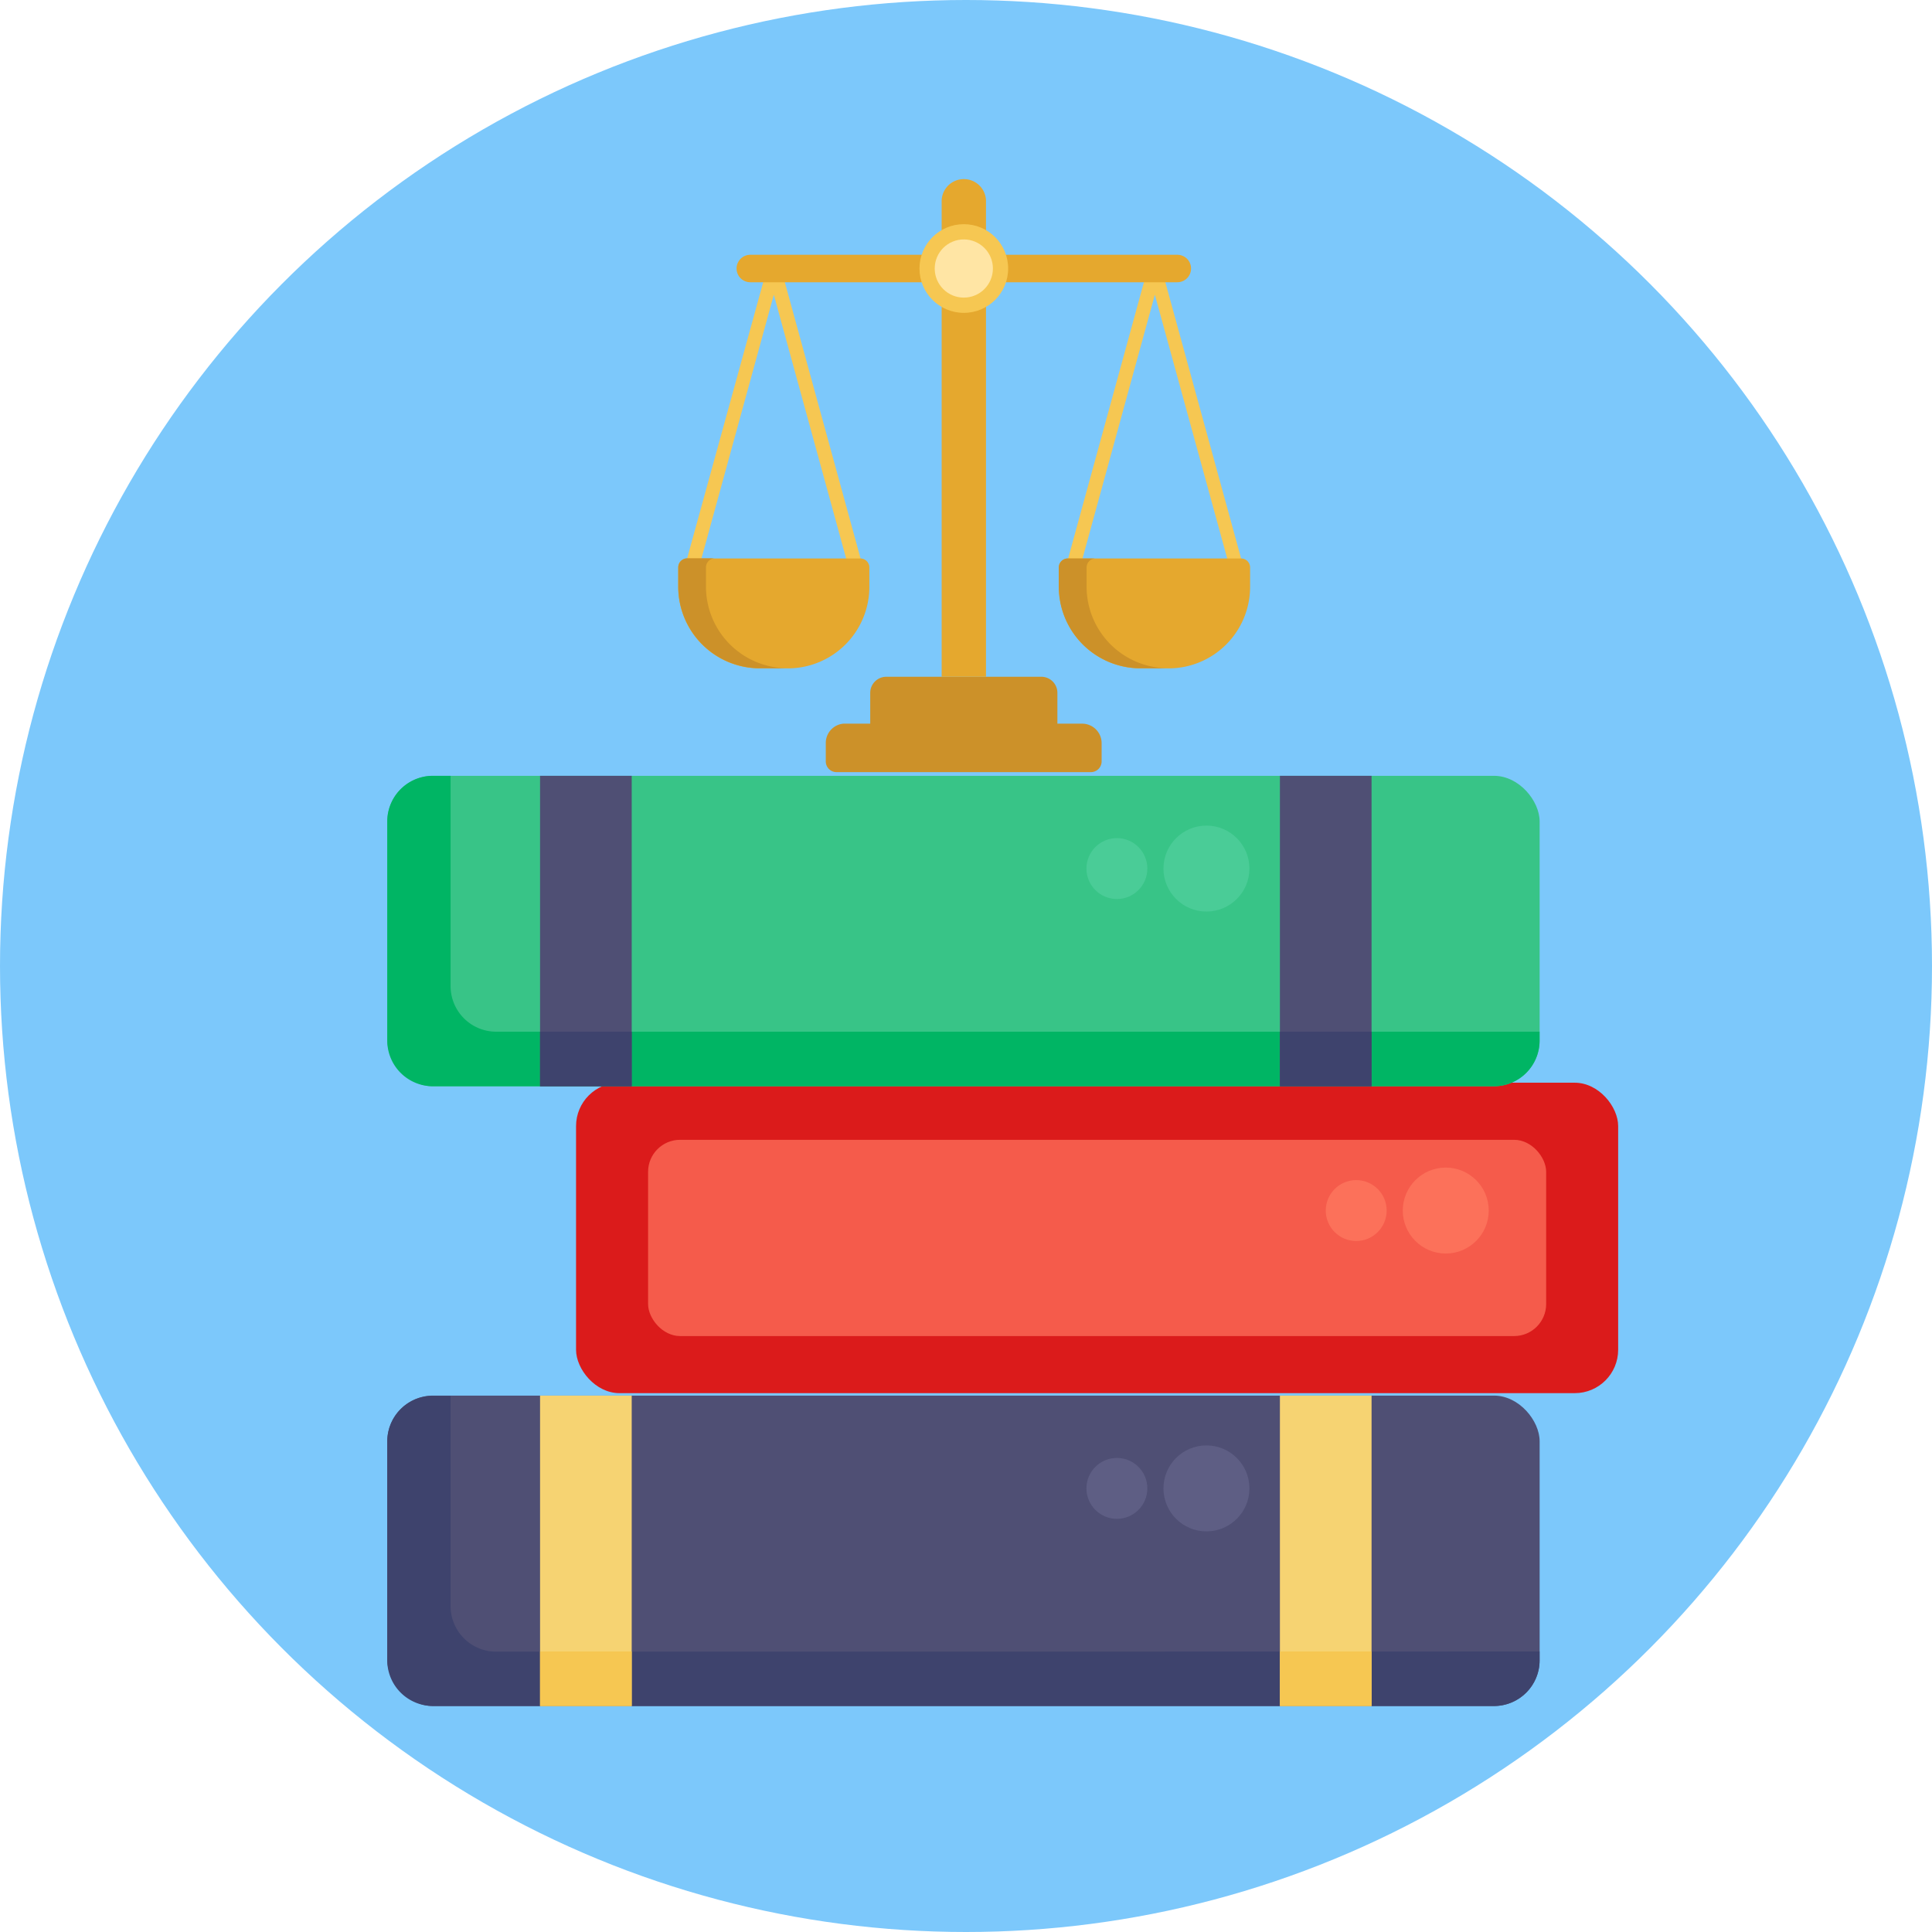 <svg xmlns="http://www.w3.org/2000/svg" viewBox="0 0 512 512"><defs><style>.cls-1{fill:#7cc8fb;}.cls-2{fill:#4f4f74;}.cls-3{fill:#db1b1b;}.cls-4{fill:#f55b4b;}.cls-5{fill:#3e436d;}.cls-6{fill:#f6d372;}.cls-7{fill:#f6c752;}.cls-8{fill:#5e5e84;}.cls-9{fill:#38c487;}.cls-10{fill:#00b564;}.cls-11{fill:#4acc97;}.cls-12{fill:#fc715a;}.cls-13{fill:#e5a82e;}.cls-14{fill:#cc9129;}.cls-15{fill:#ffe5a4;}</style></defs><g id="BULINE"><circle class="cls-1" cx="256" cy="256" r="256"/></g><g id="Icons"><rect class="cls-2" x="102.64" y="369.85" width="305.38" height="82.27" rx="12.1"/><rect class="cls-3" x="152.66" y="286.93" width="276.17" height="82.27" rx="11.5"/><rect class="cls-4" x="171.75" y="302.06" width="238" height="52.01" rx="8.49"/><path class="cls-5" d="M408,437.66V440a12.09,12.09,0,0,1-12.09,12.1H114.73a12.1,12.1,0,0,1-12.1-12.1V382a12.09,12.09,0,0,1,12.1-12.09h4.68v55.71a12.09,12.09,0,0,0,12.09,12.09Z"/><rect class="cls-6" x="143.12" y="369.85" width="24.29" height="82.27"/><rect class="cls-6" x="339.19" y="369.85" width="24.29" height="82.27"/><rect class="cls-7" x="143.12" y="437.66" width="24.29" height="14.46"/><rect class="cls-7" x="339.19" y="437.66" width="24.29" height="14.46"/><circle class="cls-8" cx="319.72" cy="394.44" r="11.39"/><circle class="cls-8" cx="295.99" cy="394.44" r="8.07"/><rect class="cls-9" x="102.64" y="205.6" width="305.38" height="82.27" rx="12.1"/><path class="cls-10" d="M408,273.41v2.36a12.09,12.09,0,0,1-12.09,12.1H114.73a12.1,12.1,0,0,1-12.1-12.1V217.69a12.09,12.09,0,0,1,12.1-12.09h4.68v55.71a12.09,12.09,0,0,0,12.09,12.1Z"/><rect class="cls-2" x="143.12" y="205.6" width="24.29" height="82.27"/><rect class="cls-2" x="339.19" y="205.6" width="24.29" height="82.27"/><rect class="cls-5" x="143.12" y="273.41" width="24.29" height="14.46"/><rect class="cls-5" x="339.19" y="273.41" width="24.29" height="14.46"/><circle class="cls-11" cx="319.72" cy="230.18" r="11.39"/><circle class="cls-11" cx="295.99" cy="230.18" r="8.07"/><circle class="cls-12" cx="383.14" cy="320.81" r="11.39"/><circle class="cls-12" cx="359.41" cy="320.81" r="8.07"/><path class="cls-7" d="M329,148.33l-21.3-77.66a.08.08,0,0,0,0,0,1.07,1.07,0,0,0-.07-.19,1,1,0,0,0-.07-.15c0-.06-.06-.1-.09-.15l-.11-.15a1.36,1.36,0,0,0-.12-.12l-.12-.13-.15-.1-.15-.1-.15-.06-.19-.08h0l-.11,0a.69.69,0,0,0-.2,0h-.36l-.2,0-.11,0h0l-.19.08-.15.07a1.19,1.19,0,0,0-.15.09l-.15.1-.12.12-.12.13-.1.14a1.4,1.4,0,0,0-.1.16,1,1,0,0,0-.07.15,1.07,1.07,0,0,0-.07.19.08.08,0,0,0,0,0l-21.3,77.66a1.84,1.84,0,0,0,1.29,2.26,2,2,0,0,0,.48.06,1.82,1.82,0,0,0,1.77-1.35l19.53-71.2,19.53,71.2a1.82,1.82,0,0,0,1.77,1.35,2,2,0,0,0,.48-.06A1.84,1.84,0,0,0,329,148.33Z"/><path class="cls-13" d="M283,148h45.9a2.39,2.39,0,0,1,2.39,2.39v5.11a21.63,21.63,0,0,1-21.63,21.63h-7.4a21.63,21.63,0,0,1-21.63-21.63v-5.11A2.39,2.39,0,0,1,283,148Z"/><path class="cls-14" d="M309.56,177.09h-7.34a21.64,21.64,0,0,1-21.64-21.63v-5.11A2.39,2.39,0,0,1,283,148h7.34a2.39,2.39,0,0,0-2.38,2.39v5.11A21.63,21.63,0,0,0,309.56,177.09Z"/><path class="cls-7" d="M228.15,148.33,206.86,70.67a.08.08,0,0,1,0,0c0-.07-.05-.13-.07-.19a1,1,0,0,0-.07-.15.78.78,0,0,0-.1-.15l-.1-.15-.12-.12a.8.8,0,0,0-.13-.13l-.14-.1-.15-.1-.15-.06-.19-.08h-.05l-.11,0a.64.64,0,0,0-.2,0h-.35l-.2,0-.11,0h0l-.19.08a.69.69,0,0,0-.15.07.75.75,0,0,0-.15.09l-.15.1-.12.12-.13.13-.1.14c0,.06-.07.1-.1.16l-.06.15a1.08,1.08,0,0,0-.08.19s0,0,0,0L182,148.33a1.84,1.84,0,0,0,1.28,2.26,2.12,2.12,0,0,0,.49.06,1.82,1.82,0,0,0,1.77-1.35l19.53-71.2,19.52,71.2a1.84,1.84,0,0,0,1.77,1.35,2.05,2.05,0,0,0,.49-.06A1.83,1.83,0,0,0,228.15,148.33Z"/><path class="cls-14" d="M286.81,191.78h-6.59v-8.17a4.26,4.26,0,0,0-4.25-4.26h-41.1a4.27,4.27,0,0,0-4.25,4.26v8.17H224l-.53,0h0a5.14,5.14,0,0,0-4.63,5.15v4.85a2.84,2.84,0,0,0,2.84,2.84h67.42a2.84,2.84,0,0,0,2.84-2.84v-4.85A5.16,5.16,0,0,0,286.81,191.78Z"/><path class="cls-13" d="M312,67.52H261.3V53.1a5.88,5.88,0,0,0-11.75,0V67.52H198.84a3.64,3.64,0,0,0,0,7.28h50.71V179.35H261.3V74.8H312a3.64,3.64,0,0,0,0-7.28Z"/><circle class="cls-7" cx="255.42" cy="71.16" r="11.75"/><circle class="cls-15" cx="255.42" cy="71.16" r="7.71"/><path class="cls-13" d="M182.14,148H228a2.39,2.39,0,0,1,2.39,2.39v5.11a21.63,21.63,0,0,1-21.63,21.63h-7.4a21.63,21.63,0,0,1-21.63-21.63v-5.11A2.39,2.39,0,0,1,182.14,148Z"/><path class="cls-14" d="M208.73,177.09h-7.34a21.64,21.64,0,0,1-21.64-21.63v-5.11a2.39,2.39,0,0,1,2.39-2.39h7.34a2.39,2.39,0,0,0-2.39,2.39v5.11A21.64,21.64,0,0,0,208.73,177.09Z"/></g></svg>